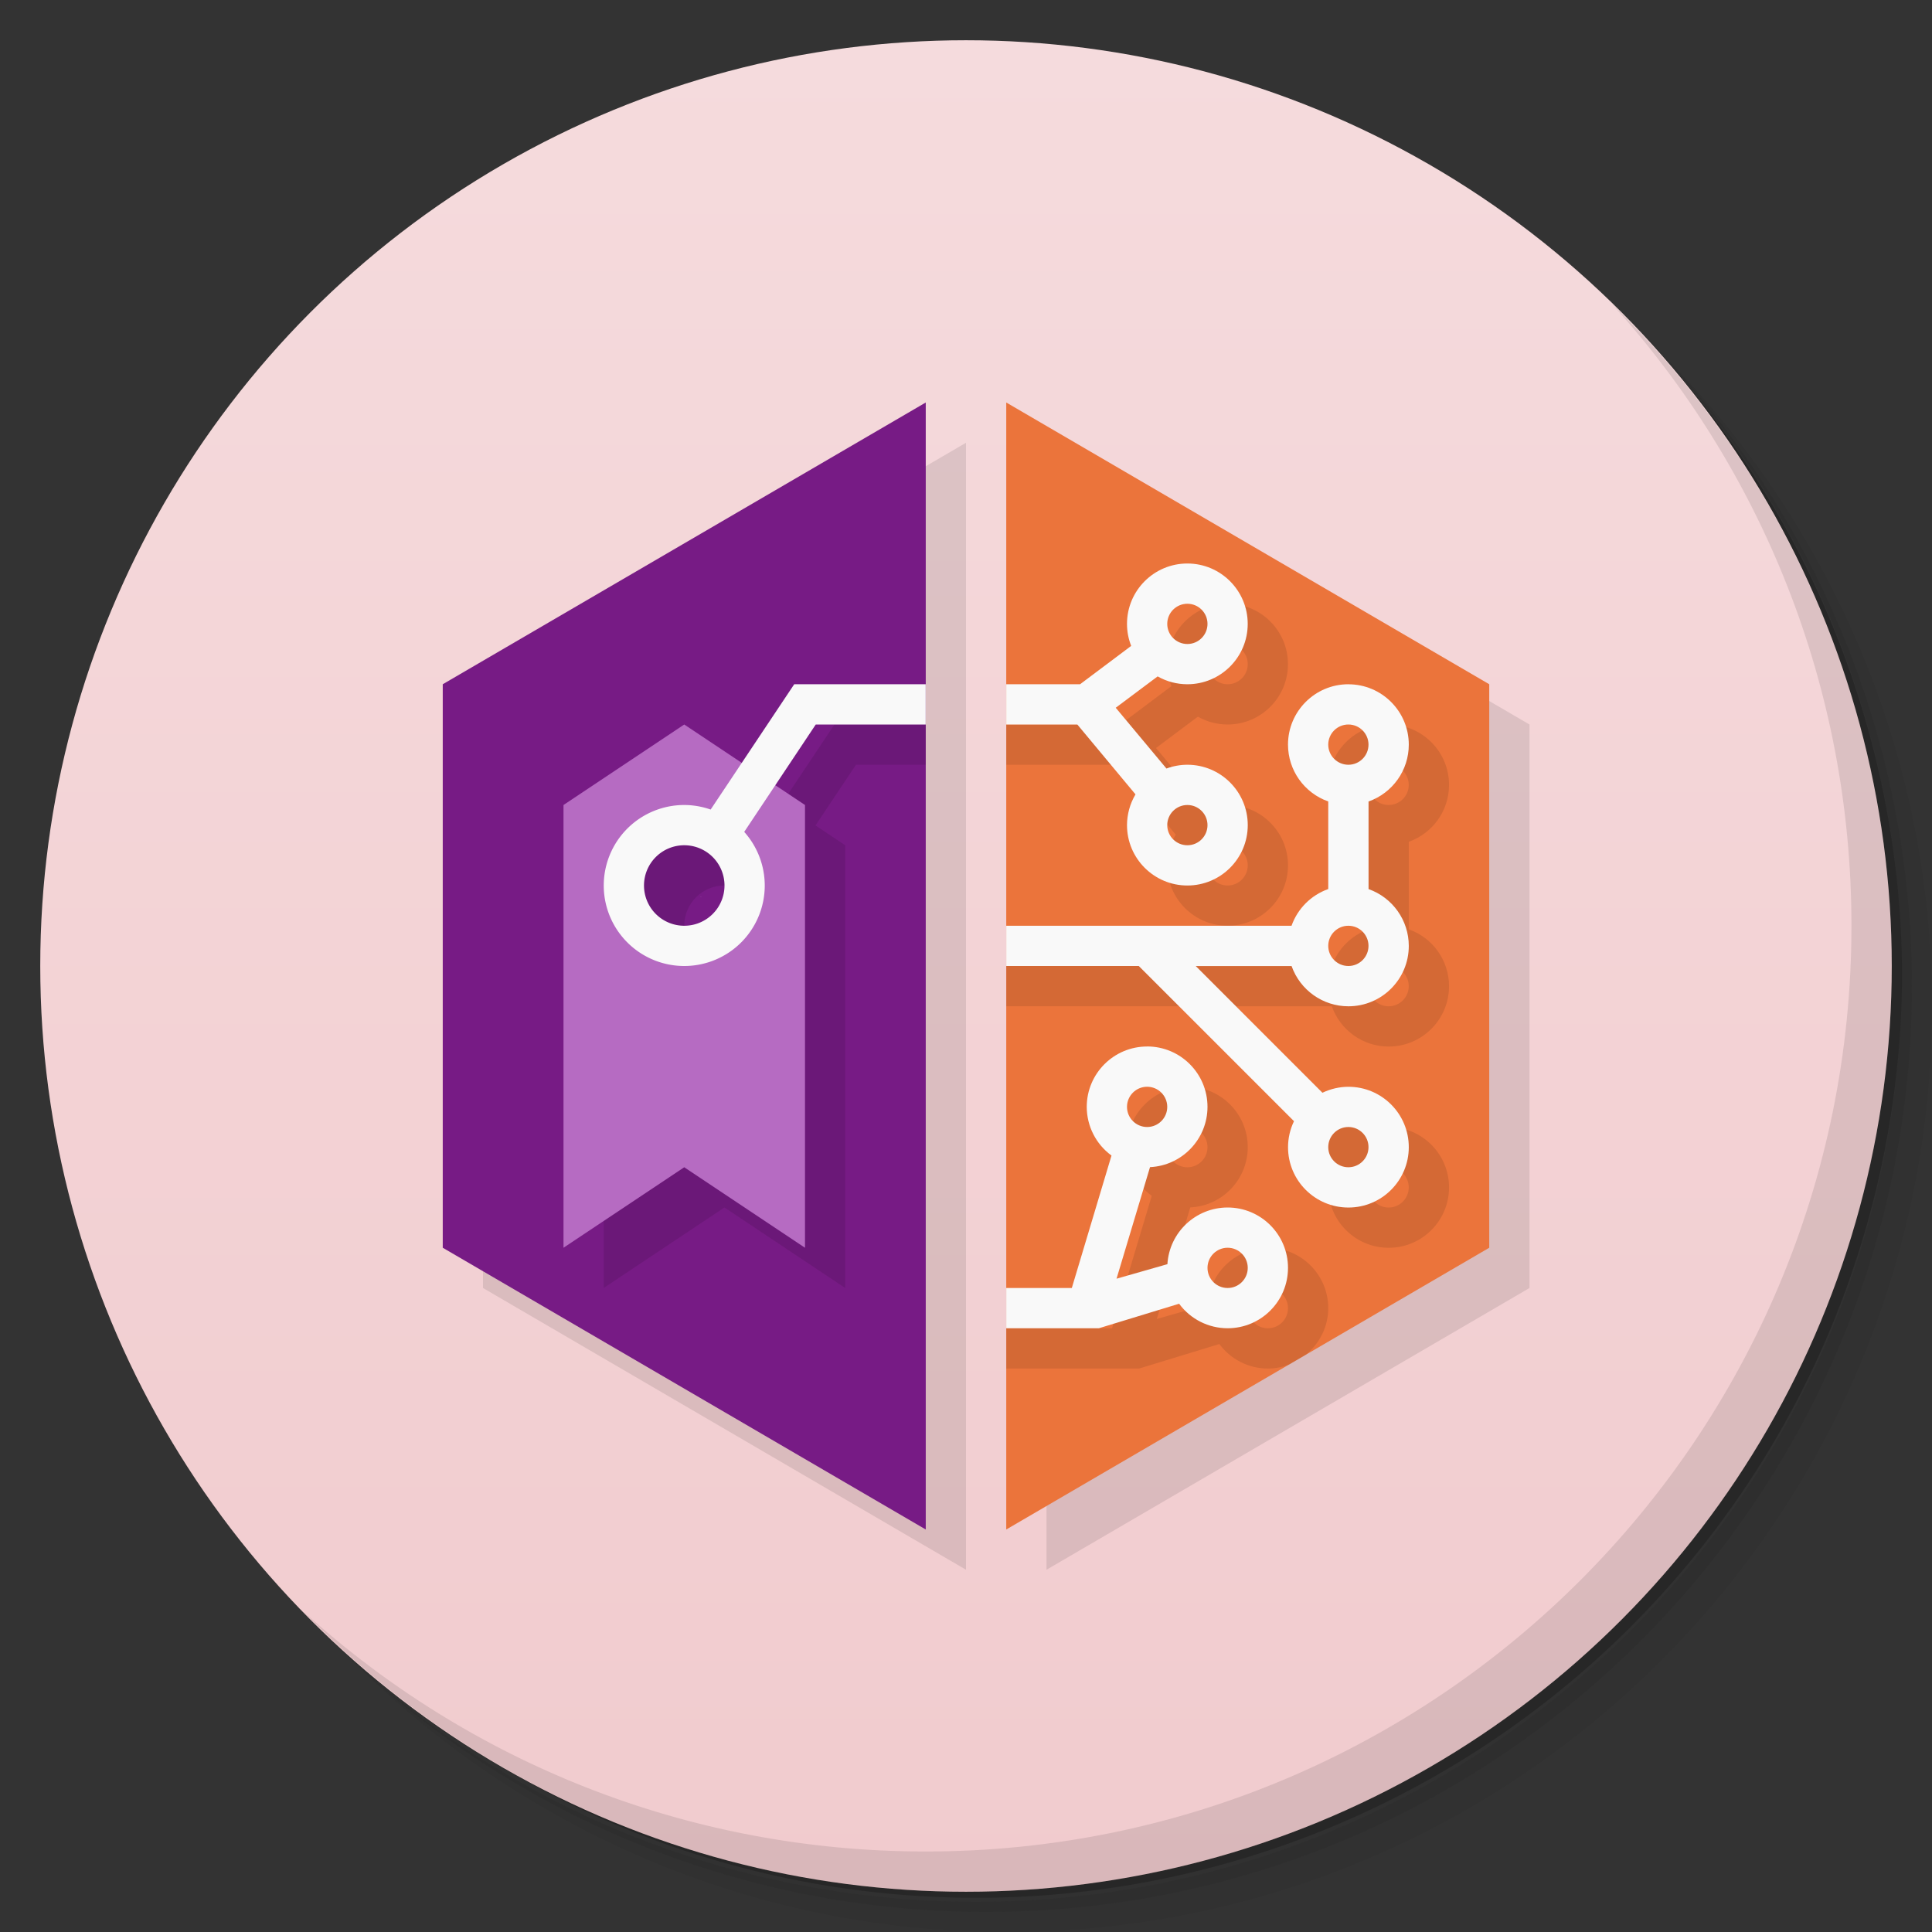 <svg version="1.1" viewBox="0 0 48 48" xmlns="http://www.w3.org/2000/svg">
 <rect x="0" y="0" width="48" height="48" fill="#333333" stroke="none"/>
 <defs>
  <linearGradient id="bg" x2="0" y1="1" y2="47" gradientUnits="userSpaceOnUse">
   <stop style="stop-color:#f5dbdd" offset="0"/>
   <stop style="stop-color:#f1cbce" offset="1"/>
  </linearGradient>
 </defs>
 <path d="m36.31 5c5.859 4.062 9.688 10.831 9.688 18.5 0 12.426-10.07 22.5-22.5 22.5-7.669 0-14.438-3.828-18.5-9.688 1.037 1.822 2.306 3.499 3.781 4.969 4.085 3.712 9.514 5.969 15.469 5.969 12.703 0 23-10.298 23-23 0-5.954-2.256-11.384-5.969-15.469-1.469-1.475-3.147-2.744-4.969-3.781zm4.969 3.781c3.854 4.113 6.219 9.637 6.219 15.719 0 12.703-10.297 23-23 23-6.081 0-11.606-2.364-15.719-6.219 4.16 4.144 9.883 6.719 16.219 6.719 12.703 0 23-10.298 23-23 0-6.335-2.575-12.06-6.719-16.219z" style="opacity:.05"/>
 <path d="m41.28 8.781c3.712 4.085 5.969 9.514 5.969 15.469 0 12.703-10.297 23-23 23-5.954 0-11.384-2.256-15.469-5.969 4.113 3.854 9.637 6.219 15.719 6.219 12.703 0 23-10.298 23-23 0-6.081-2.364-11.606-6.219-15.719z" style="opacity:.1"/>
 <path d="m31.25 2.375c8.615 3.154 14.75 11.417 14.75 21.13 0 12.426-10.07 22.5-22.5 22.5-9.708 0-17.971-6.135-21.12-14.75a23 23 0 0 0 44.875-7 23 23 0 0 0-16-21.875z" style="opacity:.2"/>
 <circle cx="24" cy="24" r="23" style="fill:url(#bg)"/>
 <path d="m40.03 7.531c3.712 4.084 5.969 9.514 5.969 15.469 0 12.703-10.297 23-23 23-5.954 0-11.384-2.256-15.469-5.969 4.178 4.291 10.01 6.969 16.469 6.969 12.703 0 23-10.298 23-23 0-6.462-2.677-12.291-6.969-16.469z" style="opacity:.1"/>
 <path d="m24 11-12 7v14l12 7zm2 0v28l12-7v-14z" style="color-rendering:auto;color:#000000;dominant-baseline:auto;fill-rule:evenodd;font-feature-settings:normal;font-variant-alternates:normal;font-variant-caps:normal;font-variant-ligatures:normal;font-variant-numeric:normal;font-variant-position:normal;image-rendering:auto;isolation:auto;mix-blend-mode:normal;opacity:.1;shape-padding:0;shape-rendering:auto;solid-color:#000000;text-decoration-color:#000000;text-decoration-line:none;text-decoration-style:solid;text-indent:0;text-orientation:mixed;text-transform:none;white-space:normal"/>
 <path d="m23 10-12 7v14l12 7z" style="color-rendering:auto;color:#000000;dominant-baseline:auto;fill-rule:evenodd;fill:#771b85;font-feature-settings:normal;font-variant-alternates:normal;font-variant-caps:normal;font-variant-ligatures:normal;font-variant-numeric:normal;font-variant-position:normal;image-rendering:auto;isolation:auto;mix-blend-mode:normal;shape-padding:0;shape-rendering:auto;solid-color:#000000;text-decoration-color:#000000;text-decoration-line:none;text-decoration-style:solid;text-indent:0;text-orientation:mixed;text-transform:none;white-space:normal"/>
 <path d="m25 10v28l12-7v-14z" style="color-rendering:auto;color:#000000;dominant-baseline:auto;fill-rule:evenodd;fill:#eb743b;font-feature-settings:normal;font-variant-alternates:normal;font-variant-caps:normal;font-variant-ligatures:normal;font-variant-numeric:normal;font-variant-position:normal;image-rendering:auto;isolation:auto;mix-blend-mode:normal;shape-padding:0;shape-rendering:auto;solid-color:#000000;text-decoration-color:#000000;text-decoration-line:none;text-decoration-style:solid;text-indent:0;text-orientation:mixed;text-transform:none;white-space:normal"/>
 <path d="m30.5 15c-0.828 0-1.5 0.672-1.5 1.5 8.6e-5 0.187 0.035 0.373 0.104 0.547l-1.27 0.953h-2.834v1h2.766l1.445 1.736c-0.137 0.231-0.21 0.495-0.211 0.764 0 0.828 0.672 1.5 1.5 1.5s1.5-0.672 1.5-1.5-0.672-1.5-1.5-1.5c-0.177 2.9e-4 -0.353 0.032-0.52 0.094l-1.26-1.51 1.041-0.779c0.225 0.128 0.479 0.195 0.738 0.195 0.828 0 1.5-0.672 1.5-1.5s-0.672-1.5-1.5-1.5zm0 1c0.276 0 0.5 0.224 0.5 0.5s-0.224 0.5-0.5 0.5-0.5-0.224-0.5-0.5 0.224-0.5 0.5-0.5zm-9.768 2-1.303 1.953-1.43-0.953-3 2v11l3-2 3 2v-11l-0.738-0.492 1.006-1.508h1.732v-1h-2.268zm13.768 0c-0.828 0-1.5 0.672-1.5 1.5 3.87e-4 0.635 0.401 1.2 1 1.412v2.176c-0.426 0.151-0.761 0.486-0.912 0.912h-8.088v1h4.293l3.856 3.856c-0.097 0.201-0.148 0.421-0.148 0.645-7.15e-4 0.828 0.672 1.5 1.5 1.5s1.5-0.672 1.5-1.5-0.672-1.501-1.5-1.5c-0.223 1.9e-4 -0.443 0.052-0.645 0.148l-3.148-3.148h2.381c0.212 0.599 0.777 1 1.412 1 0.828 5e-4 1.5-0.672 1.5-1.5-3.87e-4 -0.635-0.401-1.2-1-1.412v-2.176c0.599-0.212 1-0.777 1-1.412 5.04e-4 -0.828-0.672-1.5-1.5-1.5zm0 1c0.276 0 0.5 0.224 0.5 0.5s-0.224 0.5-0.5 0.5-0.5-0.224-0.5-0.5 0.224-0.5 0.5-0.5zm-4 2c0.276 0 0.5 0.224 0.5 0.5s-0.224 0.5-0.5 0.5-0.5-0.224-0.5-0.5 0.224-0.5 0.5-0.5zm-12.5 1c0.552 0 1 0.448 1 1s-0.448 1-1 1-1-0.448-1-1 0.448-1 1-1zm0.406 1.272 0.01 0.006 0.004-0.006h-0.014zm16.094 0.729c0.276 0 0.5 0.224 0.5 0.5s-0.224 0.5-0.5 0.5-0.5-0.224-0.5-0.5 0.224-0.5 0.5-0.5zm-5 3c-0.828 0-1.5 0.672-1.5 1.5 7.32e-4 0.478 0.229 0.927 0.615 1.209l-0.986 3.291h-2.629v1h3.301l1.994-0.609c0.282 0.383 0.73 0.609 1.205 0.609 0.187 0 0.364-0.037 0.529-0.1l0.41-0.24c0.339-0.275 0.561-0.69 0.561-1.16 0-0.828-0.672-1.5-1.5-1.5-0.792 5.8e-4 -1.448 0.617-1.496 1.408l-1.264 0.361 0.832-2.772c0.799-0.038 1.428-0.698 1.428-1.498 0-0.828-0.672-1.5-1.5-1.5zm0 1c0.276 0 0.5 0.224 0.5 0.5s-0.224 0.5-0.5 0.5-0.5-0.224-0.5-0.5 0.224-0.5 0.5-0.5zm5 1c0.276 0 0.5 0.224 0.5 0.5s-0.224 0.5-0.5 0.5-0.5-0.224-0.5-0.5 0.224-0.5 0.5-0.5zm-3 3c0.276 0 0.5 0.224 0.5 0.5s-0.224 0.5-0.5 0.5-0.5-0.224-0.5-0.5 0.224-0.5 0.5-0.5z" style="opacity:.1;paint-order:normal"/>
 <path d="m17 18-3 2v11l3-2 3 2v-11zm0 2.5a1.5 1.5 0 0 1 1.5 1.5 1.5 1.5 0 0 1-1.5 1.5 1.5 1.5 0 0 1-1.5-1.5 1.5 1.5 0 0 1 1.5-1.5z" style="fill:#b66bc2;paint-order:normal"/>
 <path d="m19.732 17-2.076 3.113a2 2 0 0 0-0.656-0.113 2 2 0 0 0-2 2 2 2 0 0 0 2 2 2 2 0 0 0 2-2 2 2 0 0 0-0.51-1.332l1.777-2.668h2.732v-1zm-2.732 4a1 1 0 0 1 1 1 1 1 0 0 1-1 1 1 1 0 0 1-1-1 1 1 0 0 1 1-1zm0.406 1.272 0.01 6e-3 0.004-6e-3z" style="fill:#f9f9f9;paint-order:normal"/>
 <path d="m29.5 14c-0.828 0-1.5 0.672-1.5 1.5 8.6e-5 0.187 0.035 0.373 0.104 0.547l-1.27 0.953h-1.834v1h1.766l1.445 1.736c-0.137 0.231-0.21 0.495-0.211 0.764 0 0.828 0.672 1.5 1.5 1.5s1.5-0.672 1.5-1.5-0.672-1.5-1.5-1.5c-0.177 2.9e-4 -0.353 0.032-0.52 0.094l-1.26-1.51 1.041-0.779c0.225 0.128 0.479 0.195 0.738 0.195 0.828 0 1.5-0.672 1.5-1.5s-0.672-1.5-1.5-1.5zm0 1c0.276 0 0.5 0.224 0.5 0.5s-0.224 0.5-0.5 0.5-0.5-0.224-0.5-0.5 0.224-0.5 0.5-0.5zm4 2c-0.828 0-1.5 0.672-1.5 1.5 3.87e-4 0.635 0.401 1.2 1 1.412v2.176c-0.426 0.151-0.761 0.486-0.912 0.912h-7.088v1h3.293l3.856 3.856c-0.097 0.201-0.148 0.421-0.148 0.645-7.15e-4 0.828 0.672 1.5 1.5 1.5s1.5-0.672 1.5-1.5-0.672-1.501-1.5-1.5c-0.223 1.9e-4 -0.443 0.052-0.645 0.148l-3.148-3.148h2.381c0.212 0.599 0.777 1 1.412 1 0.828 5e-4 1.5-0.672 1.5-1.5-3.87e-4 -0.635-0.401-1.2-1-1.412v-2.176c0.599-0.212 1-0.777 1-1.412 5.04e-4 -0.828-0.672-1.5-1.5-1.5zm0 1c0.276 0 0.5 0.224 0.5 0.5s-0.224 0.5-0.5 0.5-0.5-0.224-0.5-0.5 0.224-0.5 0.5-0.5zm-4 2c0.276 0 0.5 0.224 0.5 0.5s-0.224 0.5-0.5 0.5-0.5-0.224-0.5-0.5 0.224-0.5 0.5-0.5zm4 3c0.276 0 0.5 0.224 0.5 0.5s-0.224 0.5-0.5 0.5-0.5-0.224-0.5-0.5 0.224-0.5 0.5-0.5zm-5 3c-0.828 0-1.5 0.672-1.5 1.5 7.32e-4 0.478 0.229 0.927 0.615 1.209l-0.986 3.291h-1.629v1h2.301l1.994-0.609c0.282 0.383 0.73 0.609 1.205 0.609 0.828 0 1.5-0.672 1.5-1.5s-0.672-1.5-1.5-1.5c-0.792 5.8e-4 -1.448 0.617-1.496 1.408l-1.264 0.361 0.832-2.772c0.799-0.038 1.428-0.698 1.428-1.498 0-0.828-0.672-1.5-1.5-1.5zm0 1c0.276 0 0.5 0.224 0.5 0.5s-0.224 0.5-0.5 0.5-0.5-0.224-0.5-0.5 0.224-0.5 0.5-0.5zm5 1c0.276 0 0.5 0.224 0.5 0.5s-0.224 0.5-0.5 0.5-0.5-0.224-0.5-0.5 0.224-0.5 0.5-0.5zm-3 3c0.276 0 0.5 0.224 0.5 0.5s-0.224 0.5-0.5 0.5-0.5-0.224-0.5-0.5 0.224-0.5 0.5-0.5z" style="fill:#f9f9f9;paint-order:normal"/>
</svg>
